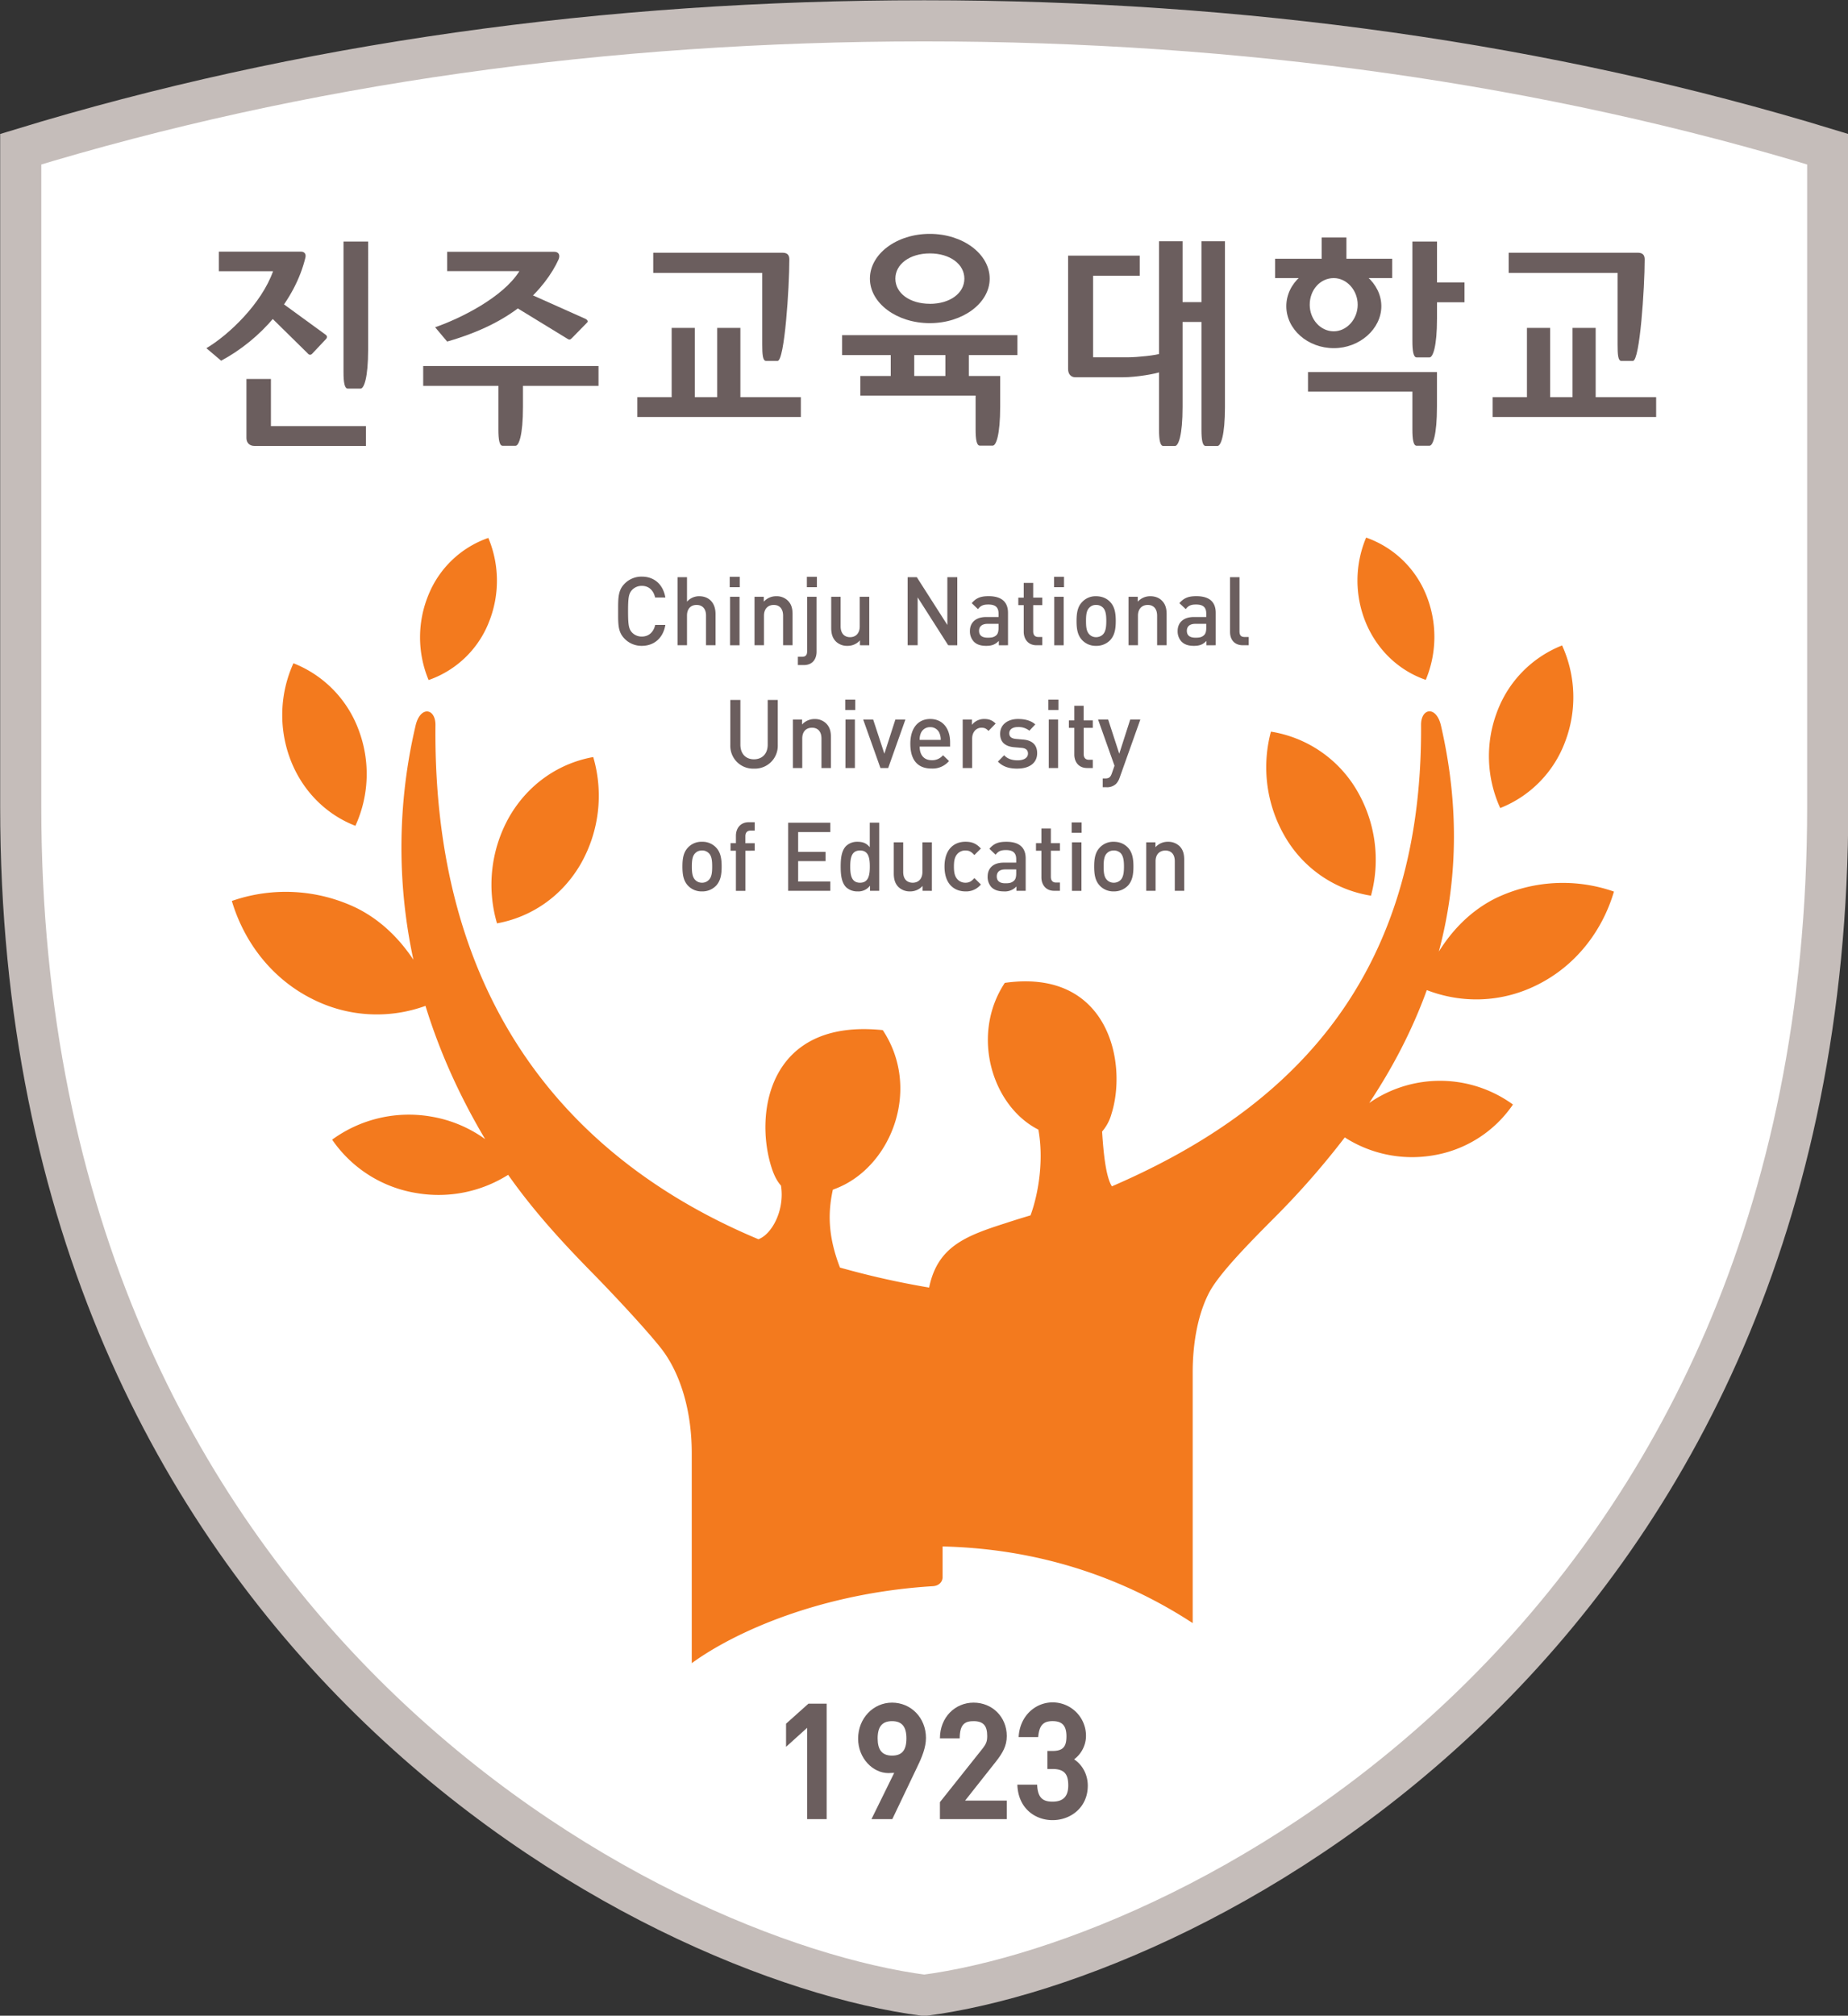 <svg xmlns="http://www.w3.org/2000/svg" width="190.409mm" height="207.592mm" viewBox="0 0 190.409 207.592"><rect x="0" y="0" width="190.409" height="207.592" fill="#333333" stroke="none"/><path d="M78.149 140.244c5.841-.765 19.378-7.631 19.378-25.482v-14.095c-6.014-1.837-12.542-2.752-19.378-2.752-6.837 0-13.365.915-19.378 2.752v14.095c0 17.85 13.536 24.717 19.378 25.482" style="fill:#fff;fill-opacity:1;fill-rule:nonzero;stroke:none;stroke-width:.353" transform="matrix(4.804 0 0 4.804 -280.2 -468.238)"/><path d="M78.149 140.244c5.841-.765 19.378-7.631 19.378-25.482v-14.095c-6.014-1.837-12.542-2.752-19.378-2.752-6.837 0-13.365.915-19.378 2.752v14.095c0 17.85 13.536 24.717 19.378 25.482zm0 0" style="fill:none;stroke:#c5bdba;stroke-width:.882;stroke-linecap:butt;stroke-linejoin:miter;stroke-miterlimit:4;stroke-opacity:1" transform="matrix(4.804 0 0 4.804 -280.2 -468.238)"/><g style="fill:#6b5e5e;fill-opacity:1"><path d="M3.39-.125v-6.89H2.282L.921-5.798v1.406l1.282-1.156V0h1.188zm0 0" style="stroke:none" transform="matrix(1.695 0 0 1.695 79.43 187.346)"/><path d="M4.516-4.922c0-1.25-.922-2.156-2.063-2.156-1.14 0-2.062.953-2.062 2.187 0 1.188.89 2.094 1.843 2.094.204 0 .407-.031.344 0L1.203 0H2.47L4.03-3.266l-.047.094c.297-.594.532-1.203.532-1.75zm-1.188.016c0 .734-.281 1.047-.875 1.047-.625 0-.875-.375-.875-1.047 0-.719.281-1.047.875-1.047s.875.328.875 1.047zm0 0" style="stroke:none" transform="matrix(1.695 0 0 1.695 87.753 187.346)"/><path d="M4.516-.125v-1H1.984L3.86-3.5c.407-.516.657-.953.657-1.547 0-1.172-.891-2.031-2.016-2.031S.453-6.188.453-4.906h1.203c0-.89.344-1.047.844-1.047.61 0 .828.297.828.906 0 .328-.062.484-.312.797L.453-1.031V0h4.063zm0 0" style="stroke:none" transform="matrix(1.695 0 0 1.695 96.077 187.346)"/><path d="M4.531-2.031c0-.828-.484-1.469-1.047-1.719v.25c.5-.25.938-.844.938-1.563a2.027 2.027 0 0 0-2.031-2.03c-1.047 0-2 .827-2.063 2.109h1.188c.062-.72.312-.97.875-.97.546 0 .843.235.843.923 0 .61-.187.89-.859.89h-.297v1.094h.297c.734 0 .969.313.969 1 0 .703-.344.985-.953.985-.532 0-.907-.172-.938-1.032H.25C.297-.64 1.344.062 2.39.062c1.11 0 2.141-.78 2.141-2.093Zm0 0" style="stroke:none" transform="matrix(1.695 0 0 1.695 104.4 187.346)"/></g><path d="M72.092 111.314a.506.506 0 0 1-.373-.156c-.14-.145-.135-.306-.135-.587 0-.28-.004-.442.135-.586a.506.506 0 0 1 .373-.155c.26 0 .454.158.505.447h-.22c-.033-.147-.13-.249-.285-.249a.285.285 0 0 0-.21.088c-.07.079-.085.161-.085.455 0 .293.015.379.084.456a.285.285 0 0 0 .211.088c.156 0 .254-.103.287-.25h.218c-.049.29-.249.449-.505.449M73.469 111.301v-.636c0-.159-.09-.228-.203-.228-.113 0-.205.072-.205.228v.636h-.203v-1.459h.203v.525a.343.343 0 0 1 .26-.117c.225 0 .352.156.352.38v.671zM73.984 110.262h.204v1.04h-.204zm-.007-.427h.215v.222h-.215zM75.122 111.301v-.632c0-.163-.088-.232-.2-.232-.115 0-.21.072-.21.232v.632h-.203v-1.039h.199v.105a.353.353 0 0 1 .267-.117.34.34 0 0 1 .248.094c.08.078.102.176.102.293v.664zM75.632 109.835h.215v.222h-.215zm-.067 1.89h-.126v-.177h.089c.082 0 .11-.041.11-.121v-1.165h.202v1.177c0 .154-.082.287-.275.287M76.77 111.301v-.104a.352.352 0 0 1-.268.117.342.342 0 0 1-.248-.094c-.077-.078-.1-.176-.1-.294v-.664h.202v.633c0 .162.09.233.202.233.113 0 .208-.073.208-.233v-.633h.204v1.04zM78.663 111.301l-.655-1.026v1.026h-.215v-1.459h.197l.655 1.024v-1.024h.213v1.46zM79.743 110.842h-.236c-.118 0-.182.057-.182.15s.058.147.186.147c.078 0 .136-.006.19-.058.03-.032.042-.082.042-.155zm.006.46v-.094c-.075.075-.145.106-.27.106-.125 0-.209-.03-.27-.095a.322.322 0 0 1-.08-.224c0-.173.118-.299.348-.299h.266v-.073c0-.132-.063-.195-.22-.195-.11 0-.166.026-.221.099l-.134-.128c.097-.115.196-.15.363-.15.275 0 .415.122.415.358v.694zM80.559 111.301c-.189 0-.276-.139-.276-.29v-.57h-.116v-.16h.116v-.316h.203v.315h.194v.161h-.194v.56c0 .077.034.123.11.123h.084v.177zM80.938 110.262h.202v1.04h-.202zm-.004-.427h.213v.222h-.213zM81.985 110.497a.203.203 0 0 0-.152-.06.19.19 0 0 0-.144.06c-.064.063-.07.172-.07.283 0 .113.006.222.07.286.037.04.087.062.144.062.061 0 .113-.022.152-.062.06-.064.069-.173.069-.286 0-.111-.008-.22-.069-.283m.153.694a.408.408 0 0 1-.305.123.396.396 0 0 1-.297-.123c-.097-.103-.12-.234-.12-.41 0-.174.023-.307.12-.407a.392.392 0 0 1 .297-.124c.14 0 .239.054.305.124.094.1.119.233.119.406 0 .177-.025.308-.119.411M83.144 111.301v-.632c0-.163-.088-.232-.201-.232-.113 0-.21.072-.21.232v.632h-.202v-1.039h.198v.105a.357.357 0 0 1 .27-.117c.102 0 .188.034.247.094.079.078.102.176.102.293v.664zM84.198 110.842h-.235c-.12 0-.181.057-.181.15s.057.147.185.147c.077 0 .135-.006.187-.058.032-.032.044-.082.044-.155zm.004.46v-.094c-.073.075-.143.106-.268.106-.124 0-.208-.03-.27-.095a.322.322 0 0 1-.08-.224c0-.173.118-.299.347-.299h.267v-.073c0-.132-.063-.195-.22-.195-.11 0-.166.026-.22.099l-.136-.128c.098-.115.199-.15.364-.15.277 0 .415.122.415.358v.694zM84.985 111.301c-.194 0-.277-.132-.277-.286v-1.173h.203v1.159c0 .081.027.123.11.123h.088v.177zM74.497 113.946a.488.488 0 0 1-.507-.505v-.967h.216v.958c0 .194.114.314.29.314.179 0 .296-.12.296-.314v-.958h.216v.967a.49.49 0 0 1-.511.505M75.945 113.933v-.632c0-.163-.09-.232-.202-.232-.115 0-.21.07-.21.232v.632h-.201v-1.039h.197V113a.361.361 0 0 1 .269-.117.34.34 0 0 1 .248.095c.078.077.102.175.102.292v.664zM76.46 112.893h.202v1.04h-.203zm-.005-.426h.214v.222h-.214zM77.376 113.933h-.166l-.37-1.039h.214l.24.732.236-.732h.215zM78.477 113.188a.208.208 0 0 0-.2-.131.21.21 0 0 0-.201.13.336.336 0 0 0-.025.143h.452a.358.358 0 0 0-.026-.142m-.426.286c0 .178.092.291.256.291a.3.3 0 0 0 .245-.106l.129.124a.462.462 0 0 1-.378.161c-.252 0-.452-.136-.452-.532 0-.336.168-.53.426-.53.27 0 .427.204.427.5v.092zM79.527 113.138c-.044-.047-.08-.069-.15-.069-.11 0-.2.09-.2.233v.631h-.203v-1.039h.198v.113a.331.331 0 0 1 .27-.125c.096 0 .169.028.239.098zM80.152 113.946c-.165 0-.303-.03-.423-.15l.134-.137c.08.087.19.109.29.109.122 0 .221-.047.221-.145 0-.069-.038-.113-.136-.122l-.162-.014c-.188-.017-.299-.106-.299-.287 0-.204.17-.318.382-.318.15 0 .28.033.372.116l-.127.135a.369.369 0 0 0-.248-.078c-.12 0-.183.057-.183.133 0 .063.033.11.14.121l.16.014c.187.016.298.109.298.292 0 .218-.178.33-.419.33M80.82 112.893h.2v1.04h-.2zm-.009-.426h.216v.222h-.216ZM81.643 113.933c-.188 0-.275-.139-.275-.288v-.573h-.116v-.16h.116v-.314h.2v.314h.197v.16h-.196v.562c0 .076.037.122.112.122h.084v.177zM82.34 114.141a.36.36 0 0 1-.074.129.281.281 0 0 1-.208.075h-.081v-.188h.052c.084 0 .115-.027.145-.112l.056-.161-.352-.99h.216l.238.732.235-.732h.217zM73.53 115.76a.197.197 0 0 0-.148-.059c-.06 0-.109.02-.147.06-.062.063-.07.17-.07.285 0 .112.008.22.07.284.038.04.088.062.147.062a.2.2 0 0 0 .149-.062c.063-.064.07-.172.07-.284 0-.114-.007-.222-.07-.285m.154.694a.404.404 0 0 1-.303.123.398.398 0 0 1-.3-.123c-.096-.103-.119-.234-.119-.41 0-.174.023-.306.119-.407a.394.394 0 0 1 .3-.124.4.4 0 0 1 .303.124c.095.1.119.233.119.408 0 .175-.024.306-.119.41M74.314 115.706v.86h-.204v-.86h-.115v-.162h.115v-.158c0-.15.088-.291.277-.291h.126v.18h-.09c-.074 0-.11.045-.11.12v.15h.2v.16zM75.231 116.565v-1.459h.904v.2h-.69v.424h.588v.199h-.588v.438h.69v.198zM76.772 115.701c-.183 0-.21.16-.21.345 0 .183.027.346.21.346s.21-.163.21-.346c0-.185-.027-.345-.21-.345m.214.864v-.11a.31.31 0 0 1-.268.123.35.35 0 0 1-.246-.091c-.102-.106-.115-.284-.115-.441 0-.159.013-.335.115-.44a.344.344 0 0 1 .245-.092c.106 0 .19.026.264.117v-.526h.203v1.46zM78.114 116.565v-.104a.356.356 0 0 1-.269.117.348.348 0 0 1-.249-.094c-.077-.078-.1-.176-.1-.293v-.665h.202v.634c0 .163.09.232.204.232.113 0 .208-.072.208-.232v-.634h.203v1.04zM79.033 116.578c-.227 0-.449-.144-.449-.532 0-.39.222-.533.45-.533.138 0 .235.04.33.146l-.14.14c-.063-.071-.11-.098-.19-.098a.224.224 0 0 0-.188.091c-.044.058-.06.131-.06.254 0 .12.016.196.06.254.044.059.109.092.187.092.08 0 .128-.028.192-.1l.139.138a.406.406 0 0 1-.33.148M80.122 116.107h-.237c-.119 0-.18.055-.18.15 0 .093.057.147.184.147.079 0 .137-.007.19-.06.03-.03.043-.08.043-.153zm.005.458v-.093a.334.334 0 0 1-.268.106c-.127 0-.211-.032-.272-.094a.326.326 0 0 1-.078-.223c0-.177.115-.3.347-.3h.266v-.074c0-.13-.065-.195-.22-.195-.112 0-.167.026-.222.1l-.133-.128c.097-.114.196-.15.363-.15.275 0 .415.121.415.357v.694zM80.936 116.565c-.187 0-.274-.14-.274-.288v-.571h-.116v-.162h.116v-.314h.203v.314h.194v.162h-.194v.56c0 .076.036.122.11.122h.084v.177zM81.318 115.526h.203v1.04h-.203zm-.007-.427h.214v.222h-.214zM82.364 115.76a.202.202 0 0 0-.15-.059c-.06 0-.109.02-.148.06-.062.063-.069.17-.069.285 0 .112.007.22.07.284.038.04.086.062.147.062.06 0 .111-.022.15-.062.06-.064.069-.172.069-.284 0-.114-.01-.222-.069-.285m.153.694a.41.41 0 0 1-.303.123.398.398 0 0 1-.3-.123c-.096-.103-.12-.234-.12-.41 0-.174.024-.306.12-.407a.394.394 0 0 1 .3-.124c.138 0 .235.054.303.124.094.1.119.233.119.408 0 .175-.025.306-.119.41M83.523 116.565v-.633c0-.162-.088-.23-.201-.23-.115 0-.211.071-.211.23v.633h-.201v-1.039h.198v.105a.354.354 0 0 1 .269-.117.35.35 0 0 1 .248.094c.078.078.1.177.1.293v.664zm0 0" style="fill:#6b5e5e;fill-opacity:1;fill-rule:nonzero;stroke:none;stroke-width:.353" transform="matrix(4.804 0 0 4.804 -280.2 -468.238)"/><path d="M68.801 110.833A2.376 2.376 0 0 0 68.8 109a2.144 2.144 0 0 0-1.282 1.217 2.379 2.379 0 0 0 .001 1.83 2.147 2.147 0 0 0 1.283-1.215M88.906 112.043a2.389 2.389 0 0 0 .004-1.832 2.16 2.16 0 0 0-1.283-1.218 2.368 2.368 0 0 0-.003 1.833c.255.603.73 1.028 1.282 1.217M91.897 113.364a2.679 2.679 0 0 0-.067-2.059 2.445 2.445 0 0 0-1.396 1.427 2.673 2.673 0 0 0 .069 2.059 2.443 2.443 0 0 0 1.394-1.427" style="fill:#f37a1e;fill-opacity:1;fill-rule:nonzero;stroke:none;stroke-width:.353" transform="matrix(4.804 0 0 4.804 -280.2 -468.238)"/><path d="M90.406 116.724c-.534.266-.929.68-1.22 1.144.387-1.449.458-3.058.046-4.844-.099-.431-.431-.38-.427-.013.039 5.696-3.1 8.365-6.631 9.89-.132-.209-.182-.731-.21-1.175a.963.963 0 0 0 .2-.375c.35-1.1-.065-3.126-2.287-2.812-.742 1.123-.269 2.646.72 3.146.116.623.013 1.345-.168 1.838-.16.048-.332.1-.525.164-.87.277-1.47.506-1.65 1.384a17.992 17.992 0 0 1-1.912-.429c-.278-.72-.248-1.228-.153-1.669.048-.018.095-.036.145-.058 1.135-.501 1.744-2.127.926-3.363-2.456-.254-2.754 1.787-2.388 2.938.041.13.1.278.205.395.084.532-.198 1.045-.484 1.15-3.613-1.511-6.99-4.66-6.927-11.02.004-.369-.328-.42-.427.012a11.409 11.409 0 0 0-.046 5.016c-.3-.45-.697-.85-1.223-1.111a3.508 3.508 0 0 0-2.671-.149c.266.894.868 1.677 1.735 2.106a3.057 3.057 0 0 0 2.418.143c.316 1.028.76 1.984 1.28 2.857a2.756 2.756 0 0 0-1.167-.485 2.794 2.794 0 0 0-2.115.496 2.715 2.715 0 0 0 1.815 1.146 2.797 2.797 0 0 0 1.96-.392c.555.79 1.193 1.478 1.79 2.086.47.478 1.174 1.233 1.484 1.626.368.464.664 1.243.664 2.257v4.5c.94-.683 2.788-1.503 5.165-1.65.125-.004.206-.081.215-.18v-.672c2.17.05 3.963.727 5.364 1.643v-5.38c0-.528.083-1.193.357-1.713.225-.423.925-1.124 1.392-1.594a17.44 17.44 0 0 0 1.513-1.725c.53.341 1.198.5 1.883.387a2.576 2.576 0 0 0 1.724-1.092 2.662 2.662 0 0 0-3.083-.033c.496-.745.92-1.551 1.235-2.42.742.286 1.59.277 2.367-.111.823-.408 1.396-1.15 1.647-2.001a3.324 3.324 0 0 0-2.536.142" style="fill:#f37a1e;fill-opacity:1;fill-rule:nonzero;stroke:none;stroke-width:.353" transform="matrix(4.804 0 0 4.804 -280.2 -468.238)"/><path d="M87.731 116.67a2.94 2.94 0 0 0-.316-2.28 2.612 2.612 0 0 0-1.83-1.237 2.949 2.949 0 0 0 .32 2.282 2.599 2.599 0 0 0 1.826 1.235M68.986 117.263c.725-.131 1.39-.57 1.798-1.278a2.95 2.95 0 0 0 .266-2.287c-.726.13-1.387.569-1.798 1.277a2.951 2.951 0 0 0-.266 2.288M65.949 115.172a2.67 2.67 0 0 0 .069-2.057 2.446 2.446 0 0 0-1.398-1.428 2.685 2.685 0 0 0-.067 2.059c.263.693.784 1.19 1.396 1.426" style="fill:#f37a1e;fill-opacity:1;fill-rule:nonzero;stroke:none;stroke-width:.353" transform="matrix(4.804 0 0 4.804 -280.2 -468.238)"/><path d="M78.27 103.981c-.429 0-.74-.226-.74-.539 0-.312.311-.541.74-.541.43 0 .74.229.74.541 0 .313-.31.54-.74.54m-.002-1.5c-.71 0-1.284.43-1.284.96 0 .525.575.954 1.284.954.709 0 1.285-.429 1.285-.954 0-.53-.576-.96-1.285-.96M86.932 103.43c.28 0 .514.262.514.57 0 .31-.234.571-.514.571-.284 0-.515-.256-.515-.57 0-.32.227-.571.515-.571m.003 1.502c.553 0 1.018-.412 1.018-.9 0-.486-.465-.898-1.018-.898-.562 0-1.02.403-1.02.898 0 .496.458.9 1.02.9M71.996 106.408h3.507v-.425h-1.297v-1.485h-.497v1.485h-.481v-1.485h-.496v1.485h-.736zM62.753 104.933c.485-.288 1.183-.956 1.43-1.65h-1.162v-.42h1.762c.07 0 .112.047.094.126-.22.92-.96 1.76-1.808 2.212zm0 0" style="fill:#6b5e5e;fill-opacity:1;fill-rule:nonzero;stroke:none;stroke-width:.353" transform="matrix(4.804 0 0 4.804 -280.2 -468.238)"/><path d="M65.315 104.647c.027.022.036.053.005.088l-.292.31c-.034.039-.07.04-.106-.005l-.79-.777.22-.317zM66.222 104.962c0 .612-.09.837-.162.837h-.275c-.07 0-.091-.142-.091-.347v-2.806h.528zM89.147 104.294c0 .612-.09.836-.16.836h-.277c-.07 0-.091-.141-.091-.347v-2.137h.528zM79.251 105.949v.728c0 .204.02.345.091.345h.276c.071 0 .16-.223.16-.835v-.658h-3v.42zM88.619 105.864v.813c0 .204.02.347.09.347h.277c.071 0 .16-.225.16-.837v-.742H86.38v.419zM74.675 104.858c0 .205.01.347.08.347h.249c.149 0 .252-1.564.252-2.176 0-.091-.04-.143-.149-.143h-2.77v.432h2.338zM90.34 106.408h3.507v-.425H92.55v-1.485h-.497v1.485h-.48v-1.485h-.497v1.485h-.736Zm0 0" style="fill:#6b5e5e;fill-opacity:1;fill-rule:nonzero;stroke:none;stroke-width:.353" transform="matrix(4.804 0 0 4.804 -280.2 -468.238)"/><path d="M93.02 104.858c0 .205.009.347.079.347h.25c.148 0 .252-1.564.252-2.176 0-.091-.04-.143-.15-.143h-2.766v.432h2.335zM69.543 106.189c0 .612-.088.836-.16.836h-.277c-.07 0-.09-.14-.09-.347v-1.254h.527zM64.137 105.593v1.01h2.038v.425H63.78c-.1 0-.168-.066-.168-.17v-1.265zm0 0" style="fill:#6b5e5e;fill-opacity:1;fill-rule:nonzero;stroke:none;stroke-width:.353" transform="matrix(4.804 0 0 4.804 -280.2 -468.238)"/><path d="M71.163 105.74h-3.76v-.425h3.76zM69.517 104.016c.38-.3.657-.69.788-.983.036-.081.018-.167-.093-.167h-2.295v.415h1.549c-.348.562-1.271 1.018-1.807 1.203l.258.307c.719-.208 1.215-.47 1.6-.775" style="fill:#6b5e5e;fill-opacity:1;fill-rule:nonzero;stroke:none;stroke-width:.353" transform="matrix(4.804 0 0 4.804 -280.2 -468.238)"/><path d="m69.25 103.969 1.23.752c.054.037.074.035.111-.003l.33-.337c.022-.025.003-.057-.035-.076l-1.296-.579zM80.148 105.08h-3.76v-.426h3.76zm0 0" style="fill:#6b5e5e;fill-opacity:1;fill-rule:nonzero;stroke:none;stroke-width:.353" transform="matrix(4.804 0 0 4.804 -280.2 -468.238)"/><path d="M77.935 105.662h-.504v-.679h.504zM79.106 105.662h-.503v-.679h.503zM83.185 102.64v4.042c0 .207.021.347.091.347h.252c.072 0 .162-.223.162-.835v-3.554zM84.095 102.64v4.042c0 .207.02.347.09.347h.253c.072 0 .161-.223.161-.835v-3.554zm0 0" style="fill:#6b5e5e;fill-opacity:1;fill-rule:nonzero;stroke:none;stroke-width:.353" transform="matrix(4.804 0 0 4.804 -280.2 -468.238)"/><path d="M81.771 105.128h.753c.182 0 .617-.042.716-.087l.006.389c-.114.053-.554.126-.837.126h-1.02c-.096 0-.154-.073-.154-.172v-2.435h1.536v.431h-1zM89.052 103.524h.685v.425h-.685zM85.675 103.015h2.511v.415h-.967l-.29-.068-.312.068h-.942zM83.574 103.945h.685v.425h-.685zm0 0" style="fill:#6b5e5e;fill-opacity:1;fill-rule:nonzero;stroke:none;stroke-width:.353" transform="matrix(4.804 0 0 4.804 -280.2 -468.238)"/><path d="M87.204 103.084h-.53v-.524h.53zm0 0" style="fill:#6b5e5e;fill-opacity:1;fill-rule:nonzero;stroke:none;stroke-width:.353" transform="matrix(4.804 0 0 4.804 -280.2 -468.238)"/></svg>
